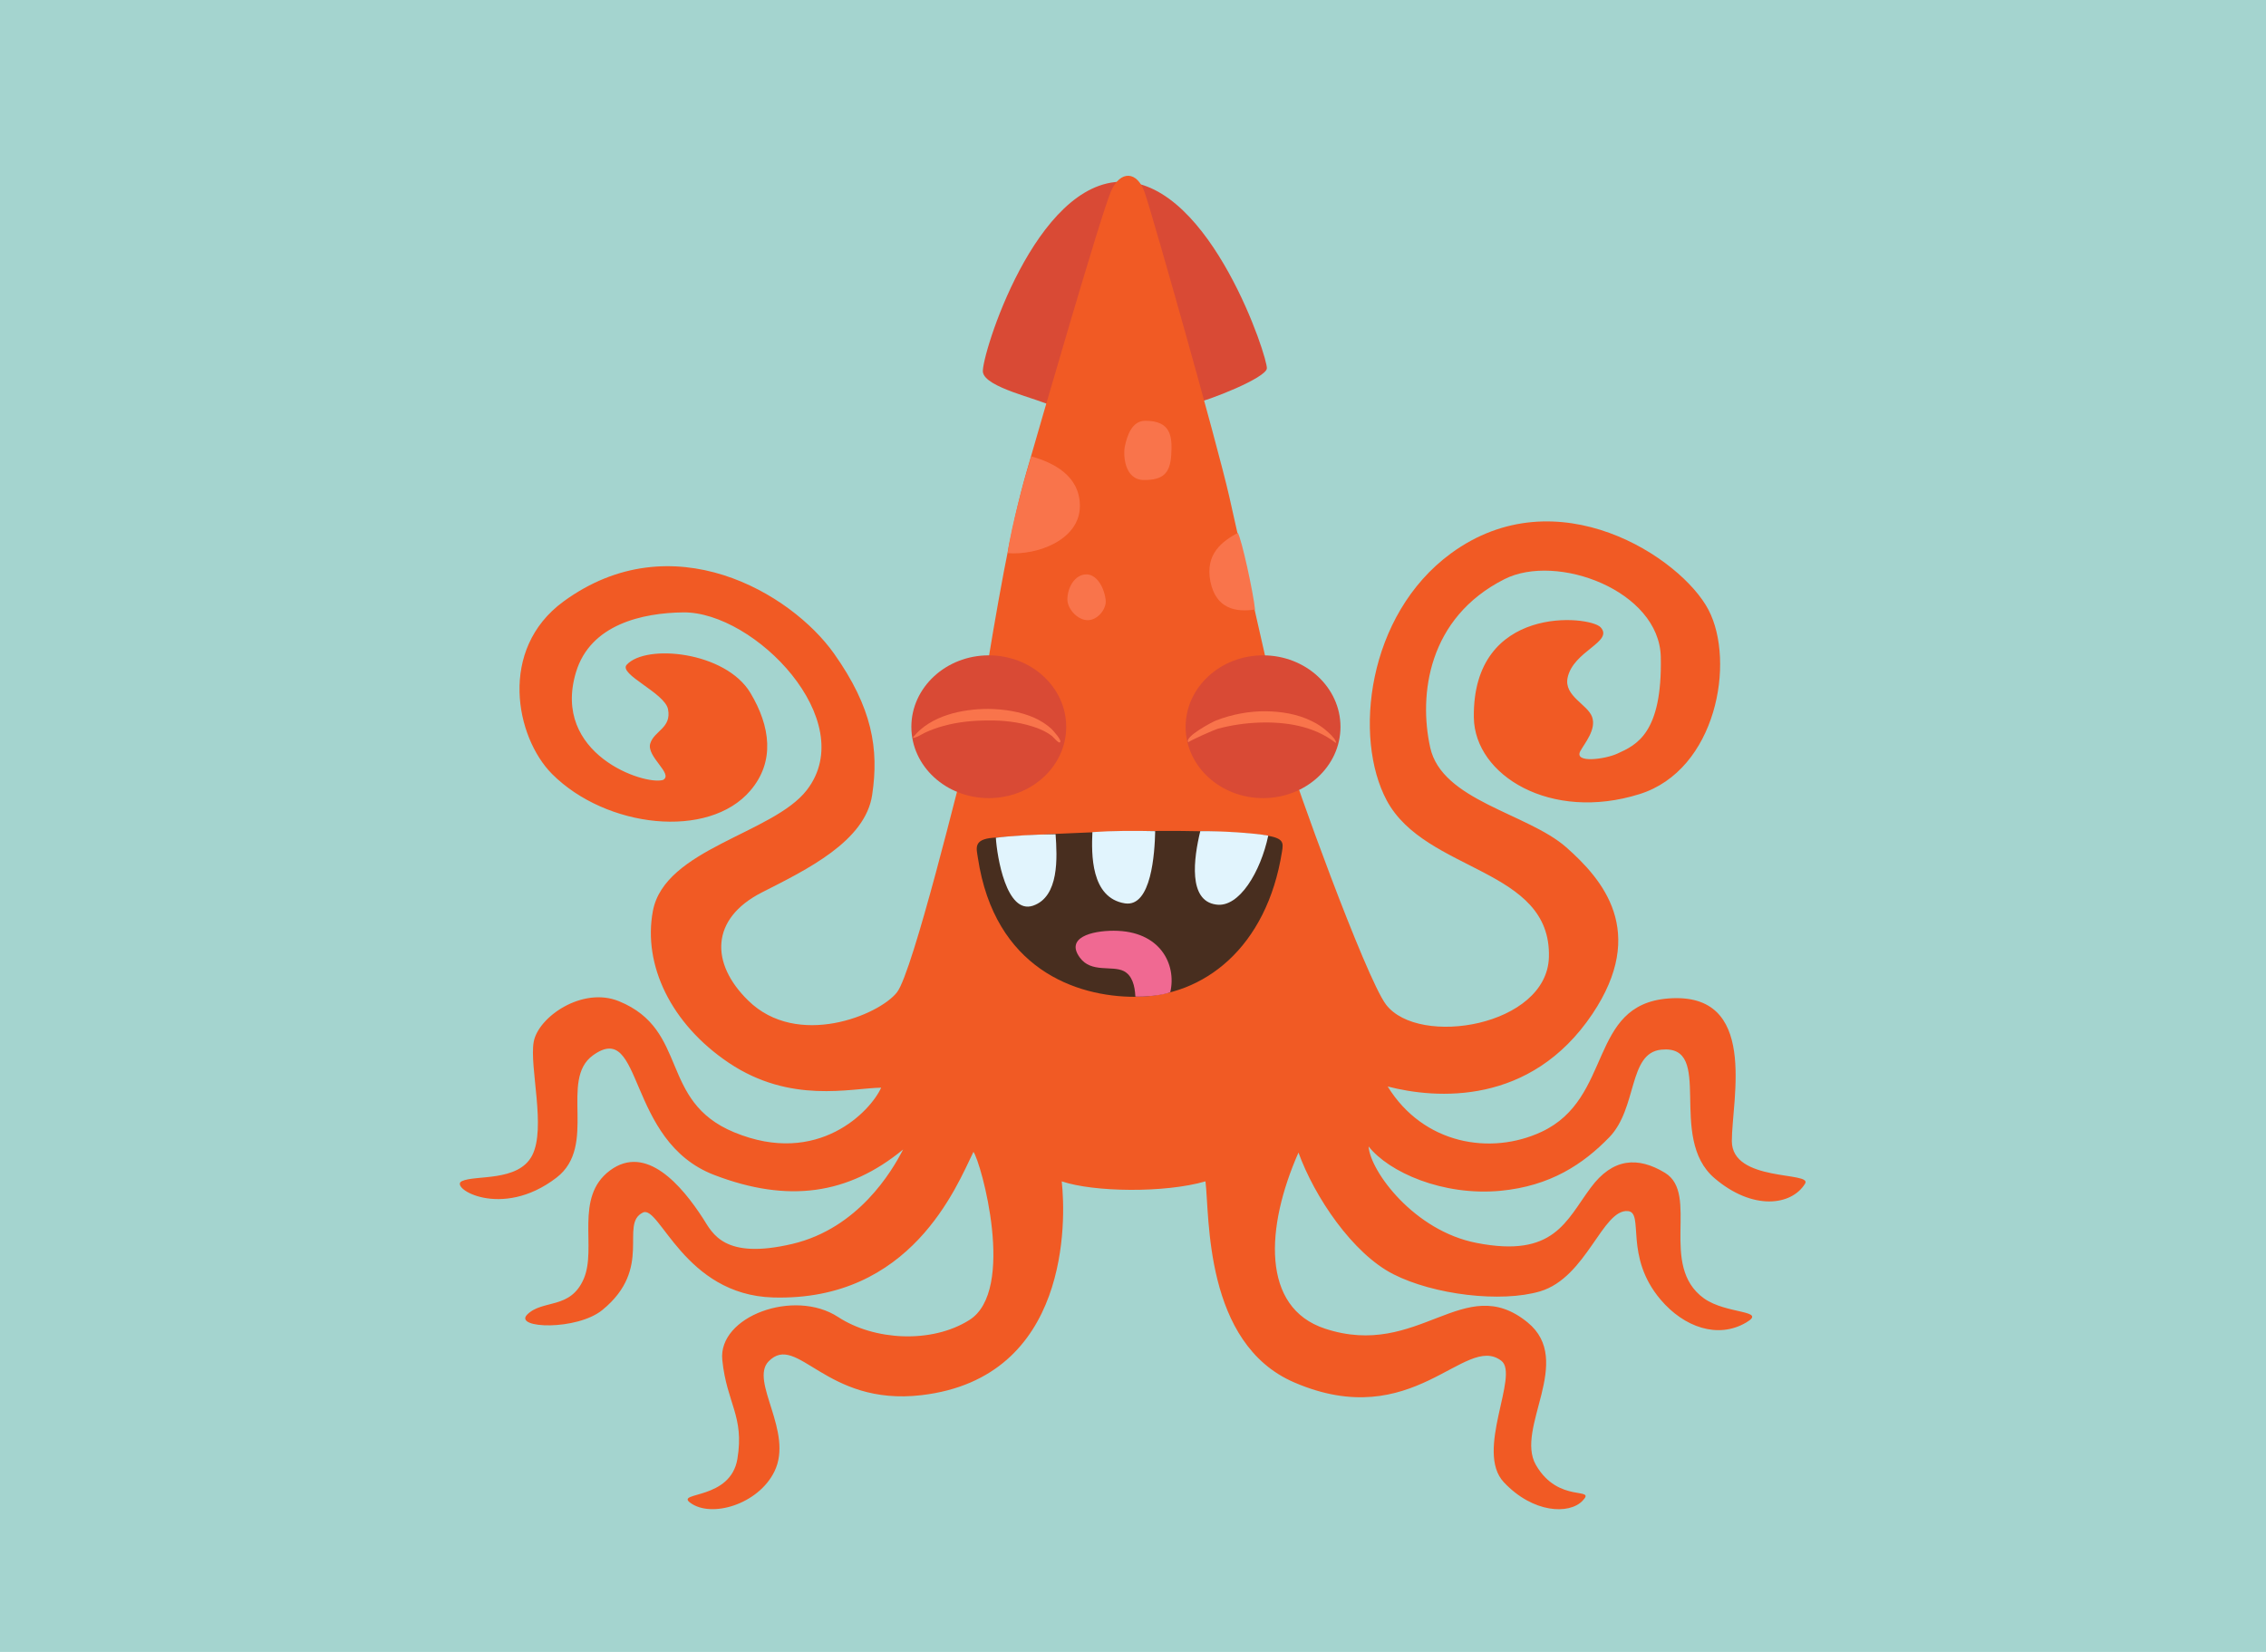 <?xml version="1.0" encoding="utf-8"?>
<!-- Generator: Adobe Illustrator 19.1.0, SVG Export Plug-In . SVG Version: 6.00 Build 0)  -->
<!DOCTYPE svg PUBLIC "-//W3C//DTD SVG 1.1//EN" "http://www.w3.org/Graphics/SVG/1.1/DTD/svg11.dtd">
<svg version="1.1" xmlns="http://www.w3.org/2000/svg" xmlns:xlink="http://www.w3.org/1999/xlink" x="0px" y="0px"
	 viewBox="0 0 960 700" style="enable-background:new 0 0 960 700;" xml:space="preserve">
<style type="text/css">
	.st0{fill:#A4D4CF;}
	.st1{fill-rule:evenodd;clip-rule:evenodd;fill:#CC9873;}
	.st2{fill:#8C6239;}
	.st3{fill:#FFF45F;}
	.st4{fill:#985752;}
	.st5{fill:#FED9F0;}
	.st6{fill:#FC69C3;}
	.st7{fill:#FFC85A;}
	.st8{fill:#CC9873;}
	.st9{fill:#E3F2EB;}
	.st10{fill:#29ABE2;}
	.st11{fill:#E0128D;}
	.st12{fill:#BD77B2;}
	.st13{fill:#801D7F;}
	.st14{fill-rule:evenodd;clip-rule:evenodd;fill:#E3F2EB;}
	.st15{fill:#488C88;}
	.st16{fill:#5E1960;}
	.st17{fill:#A0BCB8;}
	.st18{fill:#327F76;}
	.st19{fill:#5CA099;}
	.st20{fill:#236B67;}
	.st21{fill-rule:evenodd;clip-rule:evenodd;fill:#236B67;}
	.st22{fill-rule:evenodd;clip-rule:evenodd;fill:#72BF44;}
	.st23{fill:#AEA518;}
	.st24{fill-rule:evenodd;clip-rule:evenodd;fill:#CCE1E6;}
	.st25{fill-rule:evenodd;clip-rule:evenodd;fill:#FFFFFF;}
	.st26{fill-rule:evenodd;clip-rule:evenodd;fill:#73BE44;}
	.st27{fill-rule:evenodd;clip-rule:evenodd;fill:#482E1F;}
	.st28{fill:#FFFFFF;}
	.st29{fill-rule:evenodd;clip-rule:evenodd;fill:#C9AD01;}
	.st30{fill:#C9AD01;}
	.st31{fill-rule:evenodd;clip-rule:evenodd;fill:#00A59B;}
	.st32{fill:#404041;}
	.st33{fill:#FFEB00;}
	.st34{fill:#FC7A38;}
	.st35{fill:#B1B4B6;}
	.st36{fill:#918A11;}
	.st37{fill-rule:evenodd;clip-rule:evenodd;fill:#918A11;}
	.st38{fill-rule:evenodd;clip-rule:evenodd;fill:#D94A35;}
	.st39{fill-rule:evenodd;clip-rule:evenodd;fill:#F15A24;}
	.st40{fill-rule:evenodd;clip-rule:evenodd;fill:#F9744B;}
	.st41{fill:#F9744B;}
	.st42{fill:#D94A35;}
	.st43{fill-rule:evenodd;clip-rule:evenodd;fill:#E1F4FD;}
	.st44{fill-rule:evenodd;clip-rule:evenodd;fill:#F06992;}
</style>
<g id="background">
	<rect x="0" class="st0" width="960" height="700"/>
</g>
<g id="ice_cream_octopus">
</g>
<g id="dome">
</g>
<g id="poo">
</g>
<g id="FIns_02">
</g>
<g id="gull_02">
</g>
<g id="submarine">
</g>
<g id="kraken-giggling">
	<g>
		<path id="head_top_1_" class="st38" d="M445.8,172.1c-6.4-3.3-28.6-7.9-29.4-14.5c-0.7-6.6,22.2-81.2,59.4-80.6
			c37.2,0.7,61.6,75.3,60.9,79.2c-0.7,4-23.6,13.2-32.2,15.2L445.8,172.1z"/>
		<path id="body_2_" class="st39" d="M733.7,483.5c0-17.6,11.5-63.4-26.9-60.4c-34.1,2.6-23.3,42.3-53.7,56.5
			c-21.6,10.1-50.1,5.3-65.2-19.2c20.4,5.3,60.5,8.3,86.7-30.7c23.5-35,4.3-57.1-11.1-70.7c-16.4-14.4-52.7-19.7-57.6-42.3
			c-4.9-22.2-1-54.9,31.5-71.3c22.2-11.2,65.6,4.9,66.2,33c0.7,32.4-10.4,37.3-18.3,40.9c-5.1,2.4-18.6,4.3-15.8-1
			c1.8-3.3,6.9-9.2,5-14.5c-1.9-5.3-11.9-8.8-10.4-16.5c2.3-11.5,19.7-15.3,14-21.5c-4.7-5-54.4-9.9-53.7,38.3
			c0.4,24.5,32.6,44.2,70.2,32.4c32.6-10.2,40.7-56.1,29.2-78.1c-11.5-22-64-56.9-109.1-23.9c-35.6,26.1-41.4,78.2-27.2,104.7
			c16.5,30.7,69.8,28.4,68.7,66.4c-0.8,29.2-55.1,38.3-69,20.1c-8.7-11.5-39.9-97.9-41.3-104.8c-6.5-27-21.9-96-25.1-110.4
			c-5.3-23.3-32.2-118.2-35.8-128.8c-3.2-9.4-10.4-9.6-14.3-0.7c-4.3,9.9-30.1,99.1-35.8,118.9c-6.8,23.3-12.7,58.5-18.5,93.5
			c-1.6,8.2-4.7,18.1-6.8,25.8c-2.4,8.8-22.8,92.6-29.6,101.3c-7.6,9.7-42.2,23.9-63,3.5c-16.2-15.8-16-34.7,5.7-45.8
			c19.1-9.7,43.9-21.7,46.8-41.4c2.9-19.4,0.1-36.9-16.2-59.9c-18.1-25.5-68.5-55.7-114.6-22c-27.7,20.3-20.3,57.5-4.8,73.1
			c22.9,22.9,66.3,27.8,84,7c10.5-12.3,8.5-27.2,0-41.4c-10.5-17.5-44.2-20.9-52.4-11.9c-3.6,4,16.1,11.9,17.5,18.8
			c1.6,8-5.8,9.1-7.5,14.5c-1.8,5.6,10,13,5.4,15.5c-7.9,2.4-47.3-10.9-36.9-45.6c6.1-20.4,28.3-25.2,45.5-25.4
			c30.1-0.3,75.1,45.8,52.3,75.3c-14.3,18.5-60.2,24.8-65.2,51.2c-4.3,22.8,7.6,47.9,32.2,64.4c26.1,17.5,51.6,10.7,64.5,10.5
			c-4.3,9.7-26.6,33.7-62.3,18.9c-31.9-13.2-19-43.3-48.7-55.5c-15.5-6.4-34.3,6.6-36.2,17.2c-1.9,10.6,5.4,36.6-0.7,48.2
			c-5.9,11.2-24,8.1-29.7,10.8c-5.7,2.6,16.6,16.6,40.1-1.5c17.5-13.5,1-41.4,15.4-51.8c21.5-15.5,13.8,36.3,51.4,50.7
			c31.3,12,56.8,8.3,80-10.8c-4.7,9.2-19,33.4-46.9,40c-28.9,6.8-33.8-4.4-37.8-10.7c-9.1-14.1-24.2-31.8-39.5-20.4
			c-15.3,11.4-5.4,32.7-11.1,45.9s-17.5,8.6-24,15.2c-5.7,5.9,21.1,6.8,31.9-2c21.8-17.8,7-36.4,17.2-41.3c7-3.3,17.5,34.9,55.1,36
			c58.4,1.7,77.7-46.9,84.9-61.7c3.2,4.3,18.3,58.8-1.8,71.3c-15.9,10-40.2,8.7-55.5-1.3c-18.6-12.2-51-0.3-49.1,18.2
			c1.9,18.5,9.4,23.7,6.4,41.9c-2.9,17.5-26.1,13.9-20.1,18.5c8.9,6.8,29,0.8,35.8-13.2c8.2-16.8-10.6-38.2-2.5-46.6
			c12.2-12.5,24,19.1,64.8,14.3c63-7.4,61.2-74.4,59.4-90.6c13.6,4.6,43.7,5,60.9,0c1.8,14.5-0.7,68.7,37.6,85.2
			c50.5,21.8,72.2-21,87.7-9.2c7.9,5.9-11.3,38.3,1.1,51.5c12.4,13.2,27.7,13.7,33.3,7.9c6.1-6.3-10.1,1.4-19.7-15.2
			c-9-15.6,16.4-44.1-3.5-60.4c-27-22.1-46,15.8-85.9,2.6c-27-8.9-25.2-42.9-11.2-74.6c6.8,18.8,22.9,42.7,40.1,51.5
			c17.2,8.8,45.8,12.2,62.3,7.3c19.7-5.9,26.4-35,37.2-34c7,0.7-1.8,19.1,13.8,37.5c9.9,11.7,24.3,16.8,36.3,9.7
			c9-5.3-8.3-3.4-17.9-10.2c-19.3-13.9-1.8-44.2-16.5-53.2c-11.5-7-22.2-6.3-31.5,6.3c-10.5,14.1-15.5,29.8-48.3,23.4
			c-26.5-5.1-45.1-30.4-45.8-40.9c8.6,10.9,31.4,21.1,55.9,18.8c21.1-2,35-11.3,46-22.6c12.1-12.4,8-35.8,22.1-37.2
			c22.9-2.3,2.2,37.2,22.6,54.5c16.2,13.8,32.6,11.6,38.3,2.3C768.1,496.3,733.7,501.1,733.7,483.5z"/>
		<g id="spots_1_">
			<path class="st40" d="M457.5,214.4c0-12.8-11.2-18.4-20.6-21c-1.9,6.1-8.6,29.6-10,41C439.6,235.4,457.5,228.7,457.5,214.4z"/>
			<path class="st40" d="M531.7,258.3c-0.7-7.1-5.7-30-7.3-32.5c-6.4,3.5-14,8.8-11.6,20.7C515.2,258,523.5,259.5,531.7,258.3z"/>
			<path class="st41" d="M485.2,178.3c10.9,0,11.5,6.6,11,14.5c-0.5,8.1-3.8,10.6-11.5,10.6c-8.6,0-8.9-11.1-8.1-14.5
				C477.5,184.9,479.4,178.3,485.2,178.3z"/>
			<path class="st41" d="M452.2,254c0-4.8,3-10.6,8.1-10.6c3.8,0,7.2,4.4,8.1,10.6c0.6,3.9-3.3,8.8-7.6,8.8
				C456.5,262.8,452.2,258,452.2,254z"/>
		</g>
		<g id="eye_3_">
			<path id="eye_white_2_" class="st42" d="M567.9,308c0,16.7-14.7,30.2-32.8,30.2s-32.8-13.5-32.8-30.2c0-16.7,14.7-30.3,32.8-30.3
				S567.9,291.3,567.9,308z"/>
			<path class="st41" d="M565.6,314.6c-9.1-7-21-8.8-32.2-8.4c-5.9,0.2-11.8,1.1-17.5,2.6c-0.9,0.2-12.8,5.4-12.4,5.8
				c-2.3-2.2,10.5-8.9,11.7-9.3c6.7-2.6,14.1-4,21.2-3.9c6.6,0.1,13.4,1.2,19.4,4.2c2.5,1.2,4.9,2.8,6.9,4.7
				c0.9,0.8,1.7,1.6,2.4,2.5C565.2,312.7,566.8,315.5,565.6,314.6z"/>
		</g>
		<g id="eye_2_">
			<path id="eye_white_1_" class="st42" d="M386.1,308c0,16.7,14.7,30.2,32.8,30.2c18.1,0,32.8-13.5,32.8-30.2
				c0-16.7-14.7-30.3-32.8-30.3C400.8,277.7,386.1,291.3,386.1,308z"/>
			<path class="st41" d="M387,312.2c7.4-9,20.6-11.8,31.7-11.8c6.7,0.1,13.5,1.1,19.6,3.8c2.6,1.2,5,2.7,7.1,4.6
				c0.5,0.5,4.9,5.2,3.6,5.8c-0.7,0.3-2.8-2.3-3.3-2.7c-2.5-1.9-5.4-3.2-8.4-4.1c-6-1.9-12.5-2.6-18.7-2.5c-6.3,0-12.7,0.6-18.8,2.3
				c-2.7,0.7-5.4,1.7-8,2.9c-1,0.5-1.9,1-2.8,1.5C389,312,386,313.4,387,312.2z"/>
		</g>
		<g id="mouth_4_">
			<path class="st27" d="M414.3,363.6c-0.6-4.1-2.1-7.9,6.4-8.6c29.4-2.3,83.9-4.5,113.1-1.3c10.3,1.1,10,3.1,9.3,7.3
				c-6.4,40.3-32.9,61.4-62.3,61.4C455.8,422.4,421.4,410.5,414.3,363.6z"/>
			<path class="st43" d="M537.3,354.1c-6.7-1.2-20.5-2-28.8-1.9c-2.8,11.6-5.2,29.5,6.7,31.1C525,384.8,534.1,369.3,537.3,354.1z"/>
			<path class="st43" d="M489.4,352.2c-8.6-0.2-17.9-0.2-26.6,0.4c-0.4,9.1-0.8,27.9,13.8,30.2C487.8,384.5,489.2,361.5,489.4,352.2
				z"/>
			<path class="st43" d="M437.6,383.8c11.2-3.8,10.3-20.5,9.6-30.3c-9.2,0.1-19.3,0.7-25.3,1.5C422.4,363.1,426.4,387.5,437.6,383.8
				z"/>
			<path class="st44" d="M471.8,394.4c-9.5,0-20.5,3-14.3,11.4c4.8,6.6,13.6,3.2,18.6,5.7c3.5,1.8,4.7,6.1,4.9,10.8
				c3.1,0.2,12-0.5,14.8-1.9C498.5,408.7,491.6,394.4,471.8,394.4z"/>
		</g>
	</g>
</g>
</svg>

